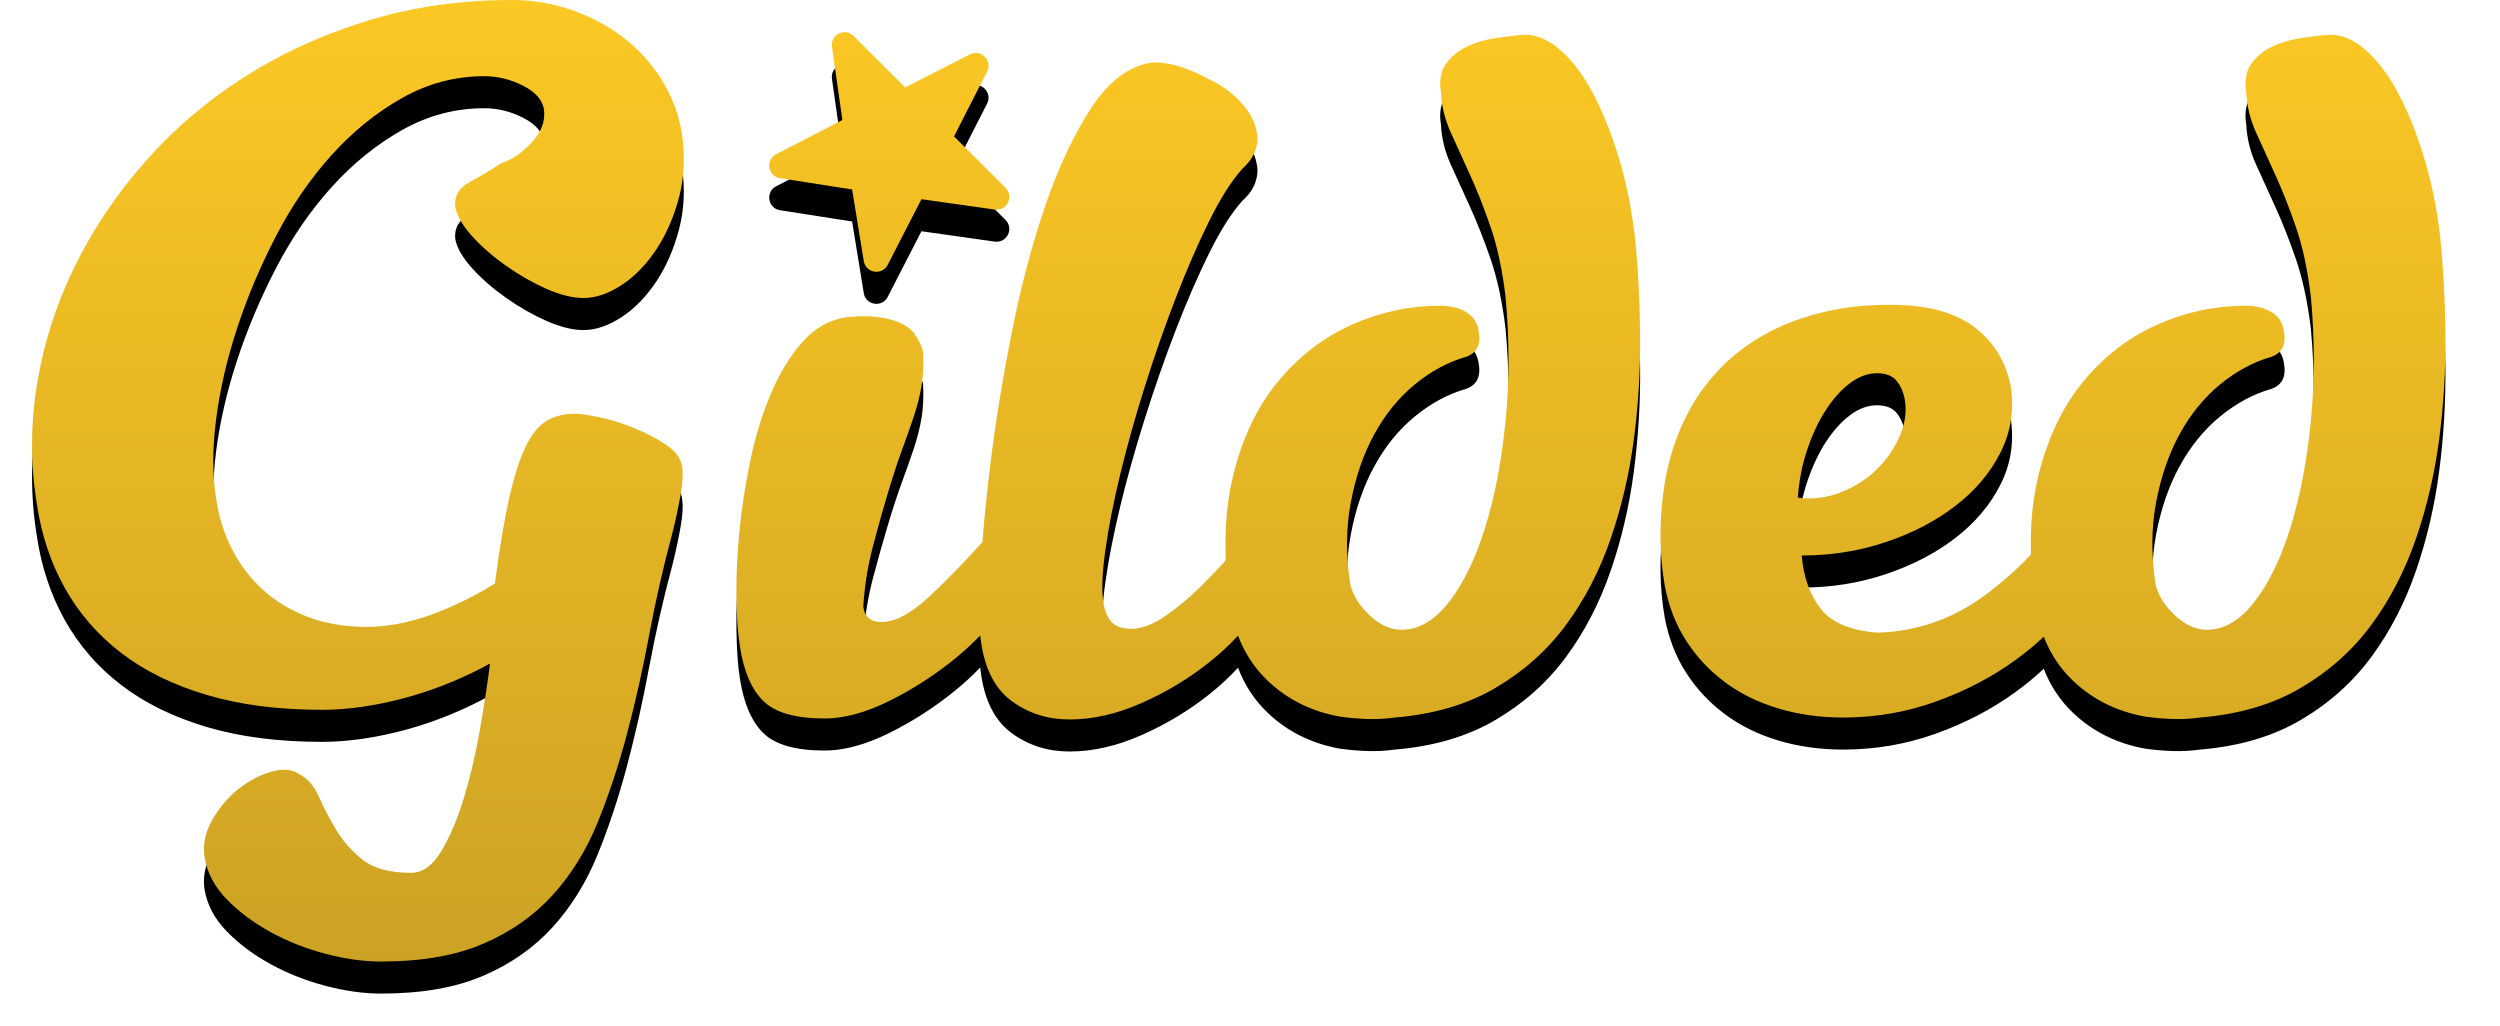 <?xml version="1.0" encoding="UTF-8"?>
<svg width="78px" height="32px" viewBox="0 0 78 32" version="1.1" xmlns="http://www.w3.org/2000/svg" xmlns:xlink="http://www.w3.org/1999/xlink">
    <!-- Generator: Sketch 44.1 (41455) - http://www.bohemiancoding.com/sketch -->
    <title>Combined Shape</title>
    <desc>Created with Sketch.</desc>
    <defs>
        <linearGradient x1="50%" y1="0%" x2="50%" y2="100%" id="linearGradient-1">
            <stop stop-color="#FCC824" offset="0%"></stop>
            <stop stop-color="#CCA224" offset="100%"></stop>
        </linearGradient>
        <path d="M29.652,16.91 C29.711,16.15 29.795,15.323 29.906,14.428 C30.067,13.134 30.287,11.78 30.568,10.366 C30.849,8.952 31.195,7.643 31.606,6.439 C32.017,5.236 32.494,4.218 33.035,3.385 C33.577,2.553 34.199,2.076 34.901,1.956 C35.182,1.936 35.483,1.976 35.804,2.076 C36.125,2.177 36.426,2.307 36.706,2.467 C37.068,2.628 37.394,2.859 37.684,3.159 C37.975,3.46 38.151,3.781 38.211,4.122 C38.251,4.303 38.236,4.493 38.166,4.694 C38.096,4.895 37.96,5.085 37.76,5.266 C37.419,5.647 37.073,6.194 36.722,6.906 C36.37,7.618 36.024,8.415 35.683,9.298 C35.342,10.181 35.021,11.098 34.721,12.051 C34.42,13.004 34.164,13.917 33.953,14.789 C33.743,15.662 33.587,16.454 33.487,17.166 C33.387,17.879 33.366,18.425 33.427,18.806 C33.467,19.067 33.552,19.268 33.682,19.408 C33.813,19.549 34.018,19.619 34.299,19.619 C34.62,19.619 34.976,19.483 35.367,19.213 C35.759,18.942 36.135,18.626 36.496,18.265 C36.76,18.001 37.01,17.74 37.247,17.482 C37.203,16.509 37.279,15.627 37.474,14.835 C37.765,13.651 38.236,12.668 38.888,11.886 C39.54,11.103 40.307,10.517 41.19,10.125 C42.073,9.734 42.985,9.539 43.928,9.539 C44.249,9.539 44.52,9.604 44.741,9.734 C44.961,9.865 45.092,10.06 45.132,10.321 C45.212,10.742 45.082,11.013 44.741,11.133 C44.179,11.294 43.647,11.58 43.146,11.991 C42.644,12.402 42.223,12.919 41.882,13.541 C41.541,14.162 41.295,14.875 41.145,15.677 C40.994,16.479 40.989,17.332 41.13,18.235 C41.21,18.576 41.411,18.897 41.732,19.198 C42.053,19.498 42.383,19.649 42.725,19.649 C43.266,19.649 43.763,19.358 44.214,18.776 C44.665,18.195 45.041,17.417 45.342,16.444 C45.643,15.471 45.854,14.363 45.974,13.119 C46.095,11.876 46.095,10.592 45.974,9.268 C45.874,8.425 45.718,7.698 45.508,7.086 C45.297,6.474 45.082,5.928 44.861,5.446 C44.64,4.965 44.44,4.524 44.259,4.122 C44.079,3.721 43.978,3.31 43.958,2.889 C43.898,2.528 43.948,2.232 44.109,2.001 C44.269,1.77 44.485,1.59 44.756,1.459 C45.026,1.329 45.327,1.239 45.658,1.189 C45.989,1.138 46.295,1.103 46.576,1.083 C46.957,1.083 47.333,1.249 47.704,1.58 C48.076,1.911 48.412,2.362 48.712,2.934 C49.013,3.506 49.279,4.173 49.51,4.935 C49.741,5.697 49.906,6.51 50.006,7.372 C50.107,8.335 50.162,9.363 50.172,10.456 C50.182,11.55 50.117,12.633 49.976,13.706 C49.836,14.779 49.595,15.812 49.254,16.805 C48.913,17.798 48.452,18.691 47.87,19.483 C47.288,20.276 46.556,20.933 45.673,21.454 C44.791,21.976 43.738,22.287 42.514,22.387 C42.233,22.427 41.947,22.442 41.656,22.432 C41.365,22.422 41.08,22.397 40.799,22.357 C39.916,22.197 39.169,21.825 38.557,21.244 C38.144,20.851 37.834,20.381 37.627,19.833 C37.36,20.122 37.063,20.397 36.737,20.657 C36.095,21.169 35.388,21.595 34.615,21.936 C33.843,22.277 33.096,22.447 32.373,22.447 C31.691,22.447 31.09,22.257 30.568,21.876 C30.046,21.494 29.726,20.873 29.605,20.01 C29.597,19.955 29.59,19.893 29.583,19.826 C29.343,20.077 29.079,20.319 28.793,20.552 C28.151,21.073 27.464,21.515 26.732,21.876 C25.999,22.237 25.332,22.417 24.731,22.417 C23.828,22.417 23.191,22.237 22.82,21.876 C22.449,21.515 22.203,20.943 22.083,20.16 C22.022,19.779 21.987,19.273 21.977,18.641 C21.967,18.009 21.997,17.327 22.068,16.595 C22.138,15.863 22.253,15.115 22.414,14.353 C22.574,13.591 22.79,12.894 23.061,12.262 C23.331,11.63 23.657,11.098 24.038,10.667 C24.42,10.236 24.871,9.98 25.393,9.9 C25.914,9.84 26.365,9.86 26.747,9.96 C27.128,10.06 27.389,10.211 27.529,10.411 C27.669,10.612 27.76,10.802 27.8,10.983 C27.82,11.364 27.805,11.71 27.755,12.021 C27.704,12.332 27.624,12.653 27.514,12.984 C27.404,13.315 27.278,13.671 27.138,14.052 C26.997,14.433 26.847,14.895 26.686,15.436 C26.546,15.898 26.396,16.434 26.235,17.046 C26.075,17.658 25.974,18.285 25.934,18.927 C25.974,19.248 26.165,19.408 26.506,19.408 C26.927,19.408 27.424,19.142 27.995,18.611 C28.526,18.117 29.078,17.55 29.652,16.91 Z M62.765,19.866 C62.494,20.12 62.198,20.364 61.877,20.597 C61.145,21.128 60.317,21.56 59.395,21.891 C58.472,22.222 57.509,22.387 56.506,22.387 C55.784,22.387 55.107,22.292 54.475,22.101 C53.843,21.911 53.286,21.635 52.805,21.274 C52.323,20.913 51.922,20.481 51.601,19.98 C51.28,19.478 51.06,18.907 50.939,18.265 C50.779,17.342 50.764,16.379 50.894,15.376 C51.024,14.373 51.32,13.47 51.782,12.668 C52.022,12.247 52.328,11.846 52.699,11.464 C53.071,11.083 53.512,10.747 54.023,10.456 C54.535,10.165 55.122,9.935 55.784,9.764 C56.446,9.594 57.178,9.509 57.98,9.509 C59.124,9.509 60.001,9.744 60.613,10.216 C61.225,10.687 61.601,11.314 61.742,12.096 C61.842,12.818 61.732,13.495 61.411,14.127 C61.09,14.759 60.623,15.311 60.011,15.782 C59.4,16.254 58.677,16.63 57.845,16.911 C57.012,17.192 56.135,17.332 55.212,17.332 C55.272,18.014 55.473,18.571 55.814,19.002 C56.155,19.433 56.747,19.679 57.589,19.739 C58.793,19.699 59.881,19.328 60.854,18.626 C61.397,18.234 61.901,17.792 62.366,17.301 C62.339,16.399 62.417,15.577 62.599,14.835 C62.89,13.651 63.361,12.668 64.013,11.886 C64.665,11.103 65.433,10.517 66.315,10.125 C67.198,9.734 68.111,9.539 69.054,9.539 C69.374,9.539 69.645,9.604 69.866,9.734 C70.087,9.865 70.217,10.06 70.257,10.321 C70.337,10.742 70.207,11.013 69.866,11.133 C69.304,11.294 68.773,11.58 68.271,11.991 C67.77,12.402 67.348,12.919 67.007,13.541 C66.666,14.162 66.421,14.875 66.27,15.677 C66.12,16.479 66.115,17.332 66.255,18.235 C66.335,18.576 66.536,18.897 66.857,19.198 C67.178,19.498 67.509,19.649 67.85,19.649 C68.392,19.649 68.888,19.358 69.339,18.776 C69.791,18.195 70.167,17.417 70.468,16.444 C70.769,15.471 70.979,14.363 71.1,13.119 C71.22,11.876 71.22,10.592 71.1,9.268 C70.999,8.425 70.844,7.698 70.633,7.086 C70.423,6.474 70.207,5.928 69.986,5.446 C69.766,4.965 69.565,4.524 69.384,4.122 C69.204,3.721 69.104,3.31 69.084,2.889 C69.023,2.528 69.074,2.232 69.234,2.001 C69.395,1.77 69.61,1.59 69.881,1.459 C70.152,1.329 70.453,1.239 70.784,1.189 C71.115,1.138 71.421,1.103 71.701,1.083 C72.083,1.083 72.459,1.249 72.83,1.58 C73.201,1.911 73.537,2.362 73.838,2.934 C74.139,3.506 74.405,4.173 74.635,4.935 C74.866,5.697 75.031,6.51 75.132,7.372 C75.232,8.335 75.287,9.363 75.297,10.456 C75.307,11.55 75.242,12.633 75.102,13.706 C74.961,14.779 74.721,15.812 74.379,16.805 C74.038,17.798 73.577,18.691 72.995,19.483 C72.414,20.276 71.681,20.933 70.799,21.454 C69.916,21.976 68.863,22.287 67.639,22.387 C67.358,22.427 67.073,22.442 66.782,22.432 C66.491,22.422 66.205,22.397 65.924,22.357 C65.041,22.197 64.294,21.825 63.682,21.244 C63.278,20.859 62.972,20.4 62.765,19.866 Z M55.092,15.527 C55.553,15.587 55.999,15.532 56.431,15.361 C56.862,15.191 57.233,14.955 57.544,14.654 C57.855,14.353 58.096,14.007 58.266,13.616 C58.437,13.225 58.492,12.849 58.432,12.487 C58.392,12.247 58.306,12.046 58.176,11.886 C58.045,11.725 57.84,11.645 57.559,11.645 C57.278,11.645 57.002,11.745 56.732,11.946 C56.461,12.146 56.21,12.422 55.979,12.773 C55.749,13.124 55.553,13.536 55.393,14.007 C55.232,14.478 55.132,14.985 55.092,15.527 Z M29.263,1.697 C29.606,1.522 29.972,1.888 29.798,2.232 L28.766,4.256 L30.373,5.863 C30.643,6.133 30.414,6.591 30.036,6.538 L27.749,6.215 L26.696,8.264 C26.521,8.605 26.011,8.525 25.95,8.146 L25.586,5.911 L23.337,5.559 C22.957,5.5 22.874,4.989 23.215,4.813 L25.282,3.744 L24.957,1.459 C24.903,1.081 25.361,0.851 25.632,1.122 L27.238,2.728 L29.263,1.697 Z M14.289,20.702 C13.928,20.903 13.532,21.093 13.101,21.274 C12.669,21.454 12.223,21.61 11.762,21.74 C11.3,21.871 10.839,21.971 10.377,22.041 C9.916,22.111 9.475,22.146 9.054,22.146 C7.689,22.146 6.486,21.991 5.443,21.68 C4.4,21.369 3.512,20.933 2.78,20.371 C2.047,19.809 1.461,19.132 1.019,18.34 C0.578,17.548 0.287,16.67 0.147,15.707 C-0.054,14.463 -0.049,13.21 0.162,11.946 C0.372,10.682 0.764,9.468 1.335,8.305 C1.907,7.141 2.639,6.053 3.532,5.04 C4.425,4.027 5.453,3.149 6.616,2.407 C7.78,1.665 9.064,1.078 10.468,0.647 C11.872,0.216 13.376,0 14.981,0 C15.603,0 16.21,0.1 16.802,0.301 C17.394,0.502 17.93,0.782 18.412,1.143 C18.893,1.505 19.299,1.946 19.63,2.467 C19.961,2.989 20.177,3.561 20.277,4.183 C20.377,4.885 20.347,5.542 20.187,6.153 C20.026,6.765 19.791,7.307 19.48,7.778 C19.169,8.25 18.808,8.621 18.397,8.892 C17.985,9.162 17.589,9.298 17.208,9.298 C16.867,9.298 16.481,9.203 16.049,9.012 C15.618,8.821 15.197,8.581 14.786,8.29 C14.374,7.999 14.023,7.693 13.733,7.372 C13.442,7.051 13.266,6.75 13.206,6.469 C13.166,6.128 13.311,5.868 13.642,5.687 C13.973,5.507 14.309,5.306 14.65,5.085 C14.971,4.985 15.282,4.774 15.583,4.453 C15.884,4.132 16.014,3.791 15.974,3.43 C15.934,3.129 15.718,2.879 15.327,2.678 C14.936,2.477 14.53,2.377 14.109,2.377 C13.206,2.377 12.353,2.603 11.551,3.054 C10.749,3.506 10.016,4.097 9.354,4.829 C8.692,5.562 8.116,6.399 7.624,7.342 C7.133,8.285 6.727,9.243 6.406,10.216 C6.085,11.189 5.864,12.141 5.744,13.074 C5.623,14.007 5.623,14.834 5.744,15.557 C5.824,16.118 5.989,16.645 6.24,17.136 C6.491,17.628 6.817,18.054 7.218,18.415 C7.619,18.776 8.091,19.057 8.632,19.258 C9.174,19.458 9.776,19.559 10.438,19.559 C11.08,19.559 11.747,19.433 12.439,19.183 C13.131,18.932 13.798,18.606 14.44,18.205 C14.58,17.141 14.726,16.269 14.876,15.587 C15.026,14.905 15.197,14.363 15.388,13.962 C15.578,13.561 15.799,13.285 16.049,13.134 C16.3,12.984 16.596,12.909 16.937,12.909 C17.118,12.909 17.389,12.949 17.75,13.029 C18.111,13.109 18.472,13.225 18.833,13.375 C19.194,13.526 19.515,13.696 19.796,13.887 C20.077,14.077 20.237,14.293 20.277,14.534 C20.317,14.754 20.302,15.06 20.232,15.451 C20.162,15.843 20.077,16.239 19.976,16.64 C19.695,17.683 19.455,18.741 19.254,19.814 C19.054,20.888 18.823,21.916 18.562,22.899 C18.301,23.882 17.995,24.804 17.644,25.667 C17.293,26.53 16.827,27.282 16.245,27.924 C15.663,28.566 14.941,29.072 14.079,29.443 C13.216,29.814 12.153,30 10.889,30 C10.347,30 9.771,29.92 9.159,29.759 C8.547,29.599 7.975,29.373 7.444,29.082 C6.912,28.791 6.456,28.45 6.075,28.059 C5.693,27.668 5.463,27.232 5.382,26.75 C5.322,26.369 5.398,25.988 5.608,25.607 C5.819,25.226 6.085,24.905 6.406,24.644 C6.727,24.383 7.068,24.198 7.429,24.087 C7.79,23.977 8.081,23.992 8.301,24.132 C8.582,24.273 8.798,24.514 8.948,24.855 C9.099,25.196 9.279,25.542 9.49,25.893 C9.7,26.244 9.976,26.555 10.317,26.825 C10.658,27.096 11.16,27.232 11.822,27.232 C12.183,27.232 12.499,27.006 12.77,26.555 C13.04,26.103 13.276,25.547 13.477,24.885 C13.677,24.223 13.843,23.516 13.973,22.763 C14.104,22.011 14.209,21.324 14.289,20.702 Z" id="path-2"></path>
        <filter x="-2.7%" y="-3.3%" width="105.3%" height="113.3%" filterUnits="objectBoundingBox" id="filter-3">
            <feOffset dx="0" dy="1" in="SourceAlpha" result="shadowOffsetOuter1"></feOffset>
            <feGaussianBlur stdDeviation="0.5" in="shadowOffsetOuter1" result="shadowBlurOuter1"></feGaussianBlur>
            <feColorMatrix values="0 0 0 0 0   0 0 0 0 0   0 0 0 0 0  0 0 0 0.1 0" type="matrix" in="shadowBlurOuter1"></feColorMatrix>
        </filter>
    </defs>
    <g id="user" stroke="none" stroke-width="1" fill="none" fill-rule="evenodd">
        <g id="home_user" transform="translate(-129, -16)">
            <g id="navbar">
                <g id="logo" transform="translate(130, 16)">
                    <g id="Combined-Shape">
                        <use fill="black" fill-opacity="1" filter="url(#filter-3)" xlink:href="#path-2"></use>
                        <use fill="url(#linearGradient-1)" fill-rule="evenodd" xlink:href="#path-2"></use>
                    </g>
                </g>
            </g>
        </g>
    </g>
</svg>